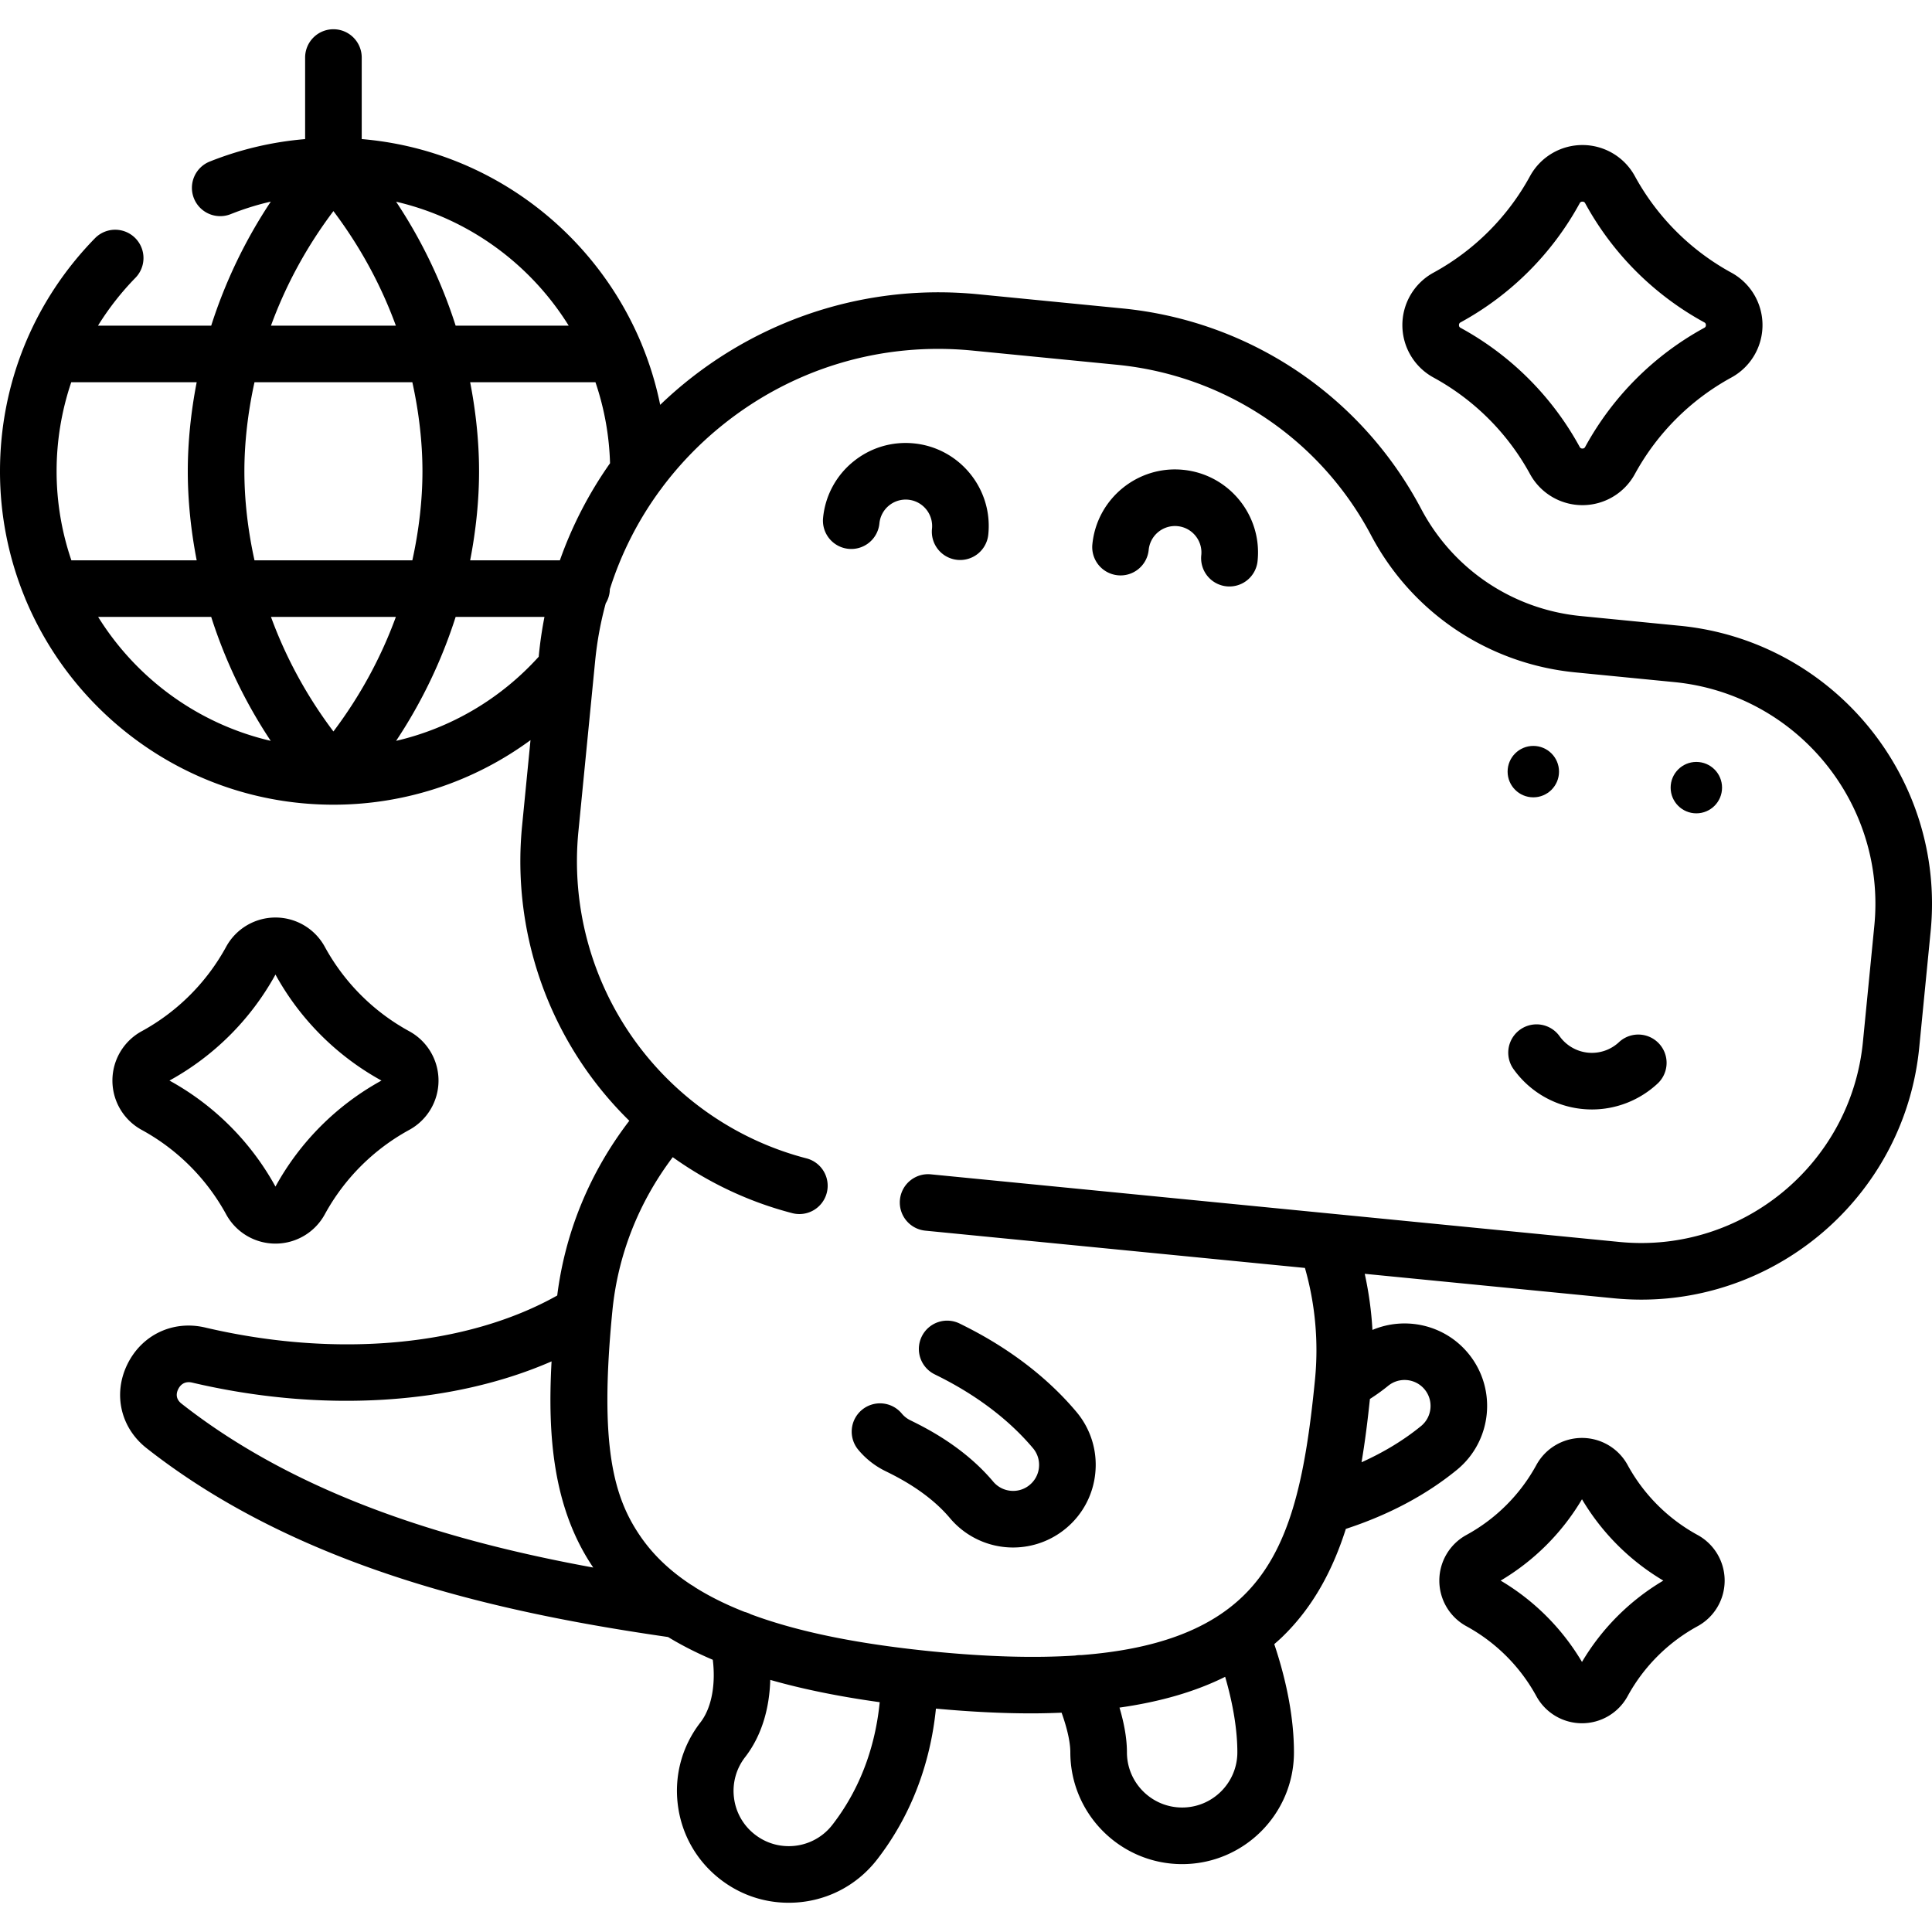 <svg xmlns="http://www.w3.org/2000/svg" viewBox="0 0 511.996 511.996" style="enable-background:new 0 0 511.996 511.996" xml:space="preserve"><path d="M449.878 406.784a46.545 46.545 0 0 1-18.551-18.551c-2.417-4.421-7.049-7.167-12.088-7.167s-9.67 2.747-12.087 7.168a46.53 46.53 0 0 1-18.551 18.55 13.771 13.771 0 0 0-7.168 12.087c0 5.038 2.747 9.67 7.168 12.087a46.537 46.537 0 0 1 18.551 18.55 13.772 13.772 0 0 0 12.087 7.169 13.77 13.77 0 0 0 12.088-7.169v.001a46.541 46.541 0 0 1 18.552-18.551 13.771 13.771 0 0 0 7.168-12.087 13.77 13.77 0 0 0-7.169-12.087zm-30.638 33.645a61.483 61.483 0 0 0-21.557-21.557 61.472 61.472 0 0 0 21.556-21.557 61.494 61.494 0 0 0 21.558 21.557 61.483 61.483 0 0 0-21.557 21.557zM108.46 299.428c4.78-2.613 7.75-7.621 7.75-13.069s-2.97-10.456-7.751-13.069a56.178 56.178 0 0 1-22.39-22.389 14.887 14.887 0 0 0-13.067-7.751h-.001a14.89 14.89 0 0 0-13.069 7.75 56.184 56.184 0 0 1-22.389 22.39c-4.78 2.613-7.751 7.62-7.751 13.068s2.97 10.456 7.75 13.069a56.174 56.174 0 0 1 22.39 22.39 14.89 14.89 0 0 0 13.07 7.75c5.447 0 10.455-2.97 13.067-7.751v.001a56.174 56.174 0 0 1 22.391-22.389zM73 314.453a71.168 71.168 0 0 0-28.093-28.095 71.176 71.176 0 0 0 28.094-28.092 71.182 71.182 0 0 0 28.093 28.093A71.149 71.149 0 0 0 73 314.453zM379.876 100.04a64.216 64.216 0 0 1 25.594 25.593 15.823 15.823 0 0 0 13.889 8.236c5.789 0 11.11-3.156 13.888-8.236v.001a64.217 64.217 0 0 1 25.592-25.593 15.82 15.82 0 0 0 8.237-13.888c0-5.79-3.156-11.111-8.236-13.888a64.216 64.216 0 0 1-25.593-25.594 15.821 15.821 0 0 0-13.888-8.235 15.824 15.824 0 0 0-13.889 8.236 64.21 64.21 0 0 1-25.594 25.593 15.821 15.821 0 0 0-8.235 13.888 15.82 15.82 0 0 0 8.235 13.887zm7.195-14.613a79.187 79.187 0 0 0 31.561-31.561c.07-.129.235-.431.727-.431.49 0 .655.302.726.43a79.184 79.184 0 0 0 31.56 31.561c.129.07.431.235.431.726 0 .49-.302.655-.432.726a79.2 79.2 0 0 0-31.56 31.56v.001c-.07.129-.235.431-.726.431s-.656-.302-.727-.431a79.19 79.19 0 0 0-31.561-31.56c-.129-.07-.431-.235-.431-.726.002-.491.303-.656.432-.726z"/><path d="m445.183 165.835-26.28-2.581c-18.012-1.768-33.814-12.376-42.274-28.376-15.842-29.964-45.438-49.83-79.169-53.142l-38.269-3.758c-32.228-3.164-62.55 8.455-84.236 29.309a87.611 87.611 0 0 0-4.867-15.963 7.376 7.376 0 0 0-.291-.712C157.31 61.06 129.19 39.67 95.86 36.855V15.25a7.5 7.5 0 0 0-7.5-7.5 7.5 7.5 0 0 0-7.5 7.5v21.614a87.674 87.674 0 0 0-25.284 5.953 7.5 7.5 0 0 0 5.568 13.929 72.702 72.702 0 0 1 10.621-3.318 131.641 131.641 0 0 0-15.793 32.871H25.971a73.813 73.813 0 0 1 9.964-12.722 7.5 7.5 0 0 0-10.718-10.493C8.955 79.694 0 101.645 0 124.893a87.879 87.879 0 0 0 6.632 33.573c.085.241.181.475.288.704 13.412 31.745 44.864 54.081 81.435 54.082h.008a88.166 88.166 0 0 0 52.225-17.111l-2.229 22.698a96.32 96.32 0 0 0 17.112 64.891 96.56 96.56 0 0 0 11.301 13.284c-10.45 13.624-16.988 29.461-19.105 46.309-23.959 13.455-58.49 16.653-93.297 8.481-8.563-2.011-16.87 1.955-20.676 9.867-3.771 7.839-1.703 16.723 5.146 22.107 41.309 32.465 95.331 43.85 138.199 50.046 3.605 2.194 7.556 4.202 11.855 6.033.721 5.74 0 12.366-3.29 16.615-4.847 6.258-6.965 14.029-5.967 21.88.999 7.852 4.996 14.845 11.254 19.69 5.242 4.059 11.51 6.204 18.126 6.204 9.244 0 17.789-4.188 23.443-11.491 8.759-11.312 14.06-25 15.568-39.958 9.046.835 17.457 1.261 25.262 1.261 2.764 0 5.425-.072 8.039-.178 1.487 4.14 2.315 7.827 2.315 10.496 0 16.339 13.293 29.631 29.632 29.631s29.631-13.292 29.631-29.631c0-8.672-1.798-18.49-5.217-28.662.681-.596 1.364-1.19 2.014-1.815 8.292-7.972 13.505-17.886 16.955-28.729 11.349-3.715 21.235-8.953 29.407-15.627 9.346-7.632 10.741-21.446 3.108-30.794-6.281-7.692-16.746-9.984-25.467-6.303-.283-5-.965-9.963-2.043-14.873l66.012 6.483c2.451.241 4.881.358 7.293.358 37.6 0 69.891-28.631 73.641-66.817l3.027-30.825c3.994-40.639-25.82-76.946-66.454-80.937zM150.708 86.299h-29.96a131.616 131.616 0 0 0-15.775-32.844c19.24 4.474 35.597 16.527 45.735 32.844zM88.359 55.94c7.034 9.341 12.577 19.497 16.548 30.359H71.811c3.971-10.862 9.514-21.018 16.548-30.359zm-20.916 45.359h41.831c1.749 7.916 2.679 15.972 2.679 23.594 0 7.622-.93 15.678-2.679 23.594H67.443c-1.749-7.916-2.679-15.972-2.679-23.594.001-7.621.93-15.678 2.679-23.594zM15 124.893a73.44 73.44 0 0 1 3.881-23.594h33.243c-1.543 7.93-2.359 15.944-2.359 23.594s.817 15.664 2.359 23.594H18.915A73.003 73.003 0 0 1 15 124.893zm11.01 38.594h29.961a131.644 131.644 0 0 0 15.776 32.845c-19.242-4.474-35.599-16.527-45.737-32.845zm62.349 30.359c-7.034-9.34-12.577-19.497-16.548-30.359h33.096c-3.97 10.862-9.513 21.019-16.548 30.359zm54.449-20.299-.049.495c-10.138 11.216-23.329 18.929-37.787 22.291a131.644 131.644 0 0 0 15.776-32.845h23.537a106.967 106.967 0 0 0-1.477 10.059zm-18.214-25.06c1.543-7.93 2.359-15.943 2.359-23.594s-.816-15.664-2.359-23.594h33.208a72.98 72.98 0 0 1 3.862 21.463 105.781 105.781 0 0 0-13.291 25.725h-23.779zM48.11 371.983c-1.639-1.288-1.394-2.783-.9-3.811.427-.887 1.479-2.295 3.73-1.767 34.38 8.072 68.863 5.881 95.229-5.625-1.079 19.524.338 38.859 11.046 54.633-36.381-6.652-77.205-18.36-109.105-43.43zM220.602 483.57a14.552 14.552 0 0 1-11.584 5.675c-3.262 0-6.354-1.06-8.942-3.064a14.531 14.531 0 0 1-5.557-9.722 14.539 14.539 0 0 1 2.945-10.804c4.622-5.969 6.464-13.404 6.66-20.469 8.592 2.452 18.237 4.413 29.006 5.907-.952 9.643-4.092 21.582-12.528 32.477zm92.676-4.564c-8.068 0-14.632-6.563-14.632-14.631 0-3.87-.827-7.987-1.973-11.845 10.832-1.535 20.125-4.237 28.003-8.159 2.095 7.195 3.233 14.098 3.233 20.004 0 8.067-6.563 14.631-14.631 14.631zm49.762-108.273a51.325 51.325 0 0 0 4.83-3.476c2.941-2.402 7.288-1.962 9.69.977 2.401 2.941 1.962 7.288-.979 9.689-4.57 3.732-9.851 6.933-15.762 9.591.941-5.538 1.633-11.169 2.221-16.781zm133.673-125.429-3.027 30.825c-3.183 32.404-32.128 56.182-64.539 52.996l-182.459-17.918a7.494 7.494 0 0 0-8.197 6.731 7.5 7.5 0 0 0 6.73 8.197l100.597 9.879a79.41 79.41 0 0 1 2.671 29.528l-.005.031-.011.137c-2.612 26.559-6.731 45.423-19.163 57.374-9.283 8.924-23.222 14.038-42.787 15.531a7.45 7.45 0 0 0-1.579.117c-10.789.705-23.244.344-37.531-1.058a331.466 331.466 0 0 1-5.541-.595l-.108-.012c-17.298-1.991-31.472-5.046-42.818-9.282a7.455 7.455 0 0 0-1.637-.621c-4.904-1.927-9.252-4.088-13.079-6.49a7.452 7.452 0 0 0-1.024-.655c-5.561-3.645-9.965-7.827-13.287-12.587-7.321-10.492-11.151-24.199-7.63-60.063 1.452-14.785 6.953-28.727 15.994-40.709 9.513 6.798 20.232 11.871 31.675 14.836a7.497 7.497 0 0 0 9.142-5.379 7.5 7.5 0 0 0-5.378-9.142c-18.55-4.807-34.884-16.132-45.991-31.889a81.318 81.318 0 0 1-14.444-54.783l4.148-42.239.004-.043.296-3.01a92.57 92.57 0 0 1 2.789-15.127 7.452 7.452 0 0 0 1.094-3.744 90.38 90.38 0 0 1 13.32-26.24c.191-.225.365-.464.528-.711a92.155 92.155 0 0 1 15.258-15.939c18.887-15.508 42.684-22.735 66.999-20.344l38.269 3.758c28.706 2.819 53.894 19.726 67.376 45.226 10.819 20.463 31.031 34.03 54.067 36.292l26.28 2.581c32.405 3.183 56.18 32.136 52.998 64.541z"/><path d="M429.088 276.141a10.53 10.53 0 0 1-8.25 2.826 10.531 10.531 0 0 1-7.545-4.377 7.5 7.5 0 0 0-12.217 8.703 25.523 25.523 0 0 0 20.788 10.724c6.477 0 12.749-2.47 17.515-6.962a7.501 7.501 0 0 0-10.291-10.914zM242.17 117.499c-5.846-.57-11.571 1.163-16.113 4.894a21.85 21.85 0 0 0-7.934 14.855 7.5 7.5 0 0 0 6.731 8.197 7.495 7.495 0 0 0 8.196-6.732 6.964 6.964 0 0 1 2.525-4.728 6.992 6.992 0 0 1 5.129-1.558 7.012 7.012 0 0 1 6.285 7.654 7.5 7.5 0 1 0 14.927 1.467c1.187-12.074-7.671-22.862-19.746-24.049zm71.364 7.009c-12.062-1.191-22.862 7.673-24.048 19.747a7.499 7.499 0 0 0 6.73 8.197c4.12.415 7.793-2.608 8.197-6.73a7.006 7.006 0 0 1 7.654-6.286c3.843.378 6.663 3.812 6.286 7.655a7.5 7.5 0 1 0 14.927 1.465c1.187-12.074-7.672-22.862-19.746-24.048z"/><circle cx="449.546" cy="208.729" r="6.812"/><circle cx="406.34" cy="204.486" r="6.812"/><path d="M228.42 373.625a7.5 7.5 0 0 0-.981 10.562 21.757 21.757 0 0 0 7.096 5.611l.406.201c3.024 1.5 11.056 5.487 16.797 12.308a21.85 21.85 0 0 0 16.752 7.793 21.898 21.898 0 0 0 14.084-5.142 21.741 21.741 0 0 0 7.713-14.869 21.738 21.738 0 0 0-5.061-15.968c-11.614-13.799-26.084-20.976-30.838-23.334a7.5 7.5 0 1 0-6.666 13.437c4.063 2.015 16.425 8.147 26.027 19.556a6.84 6.84 0 0 1 1.593 5.023 6.843 6.843 0 0 1-2.428 4.678 6.795 6.795 0 0 1-4.425 1.618 6.88 6.88 0 0 1-5.276-2.452c-7.751-9.21-17.815-14.205-21.614-16.09l-.391-.193a6.827 6.827 0 0 1-2.227-1.758 7.503 7.503 0 0 0-10.561-.981z"/></svg>